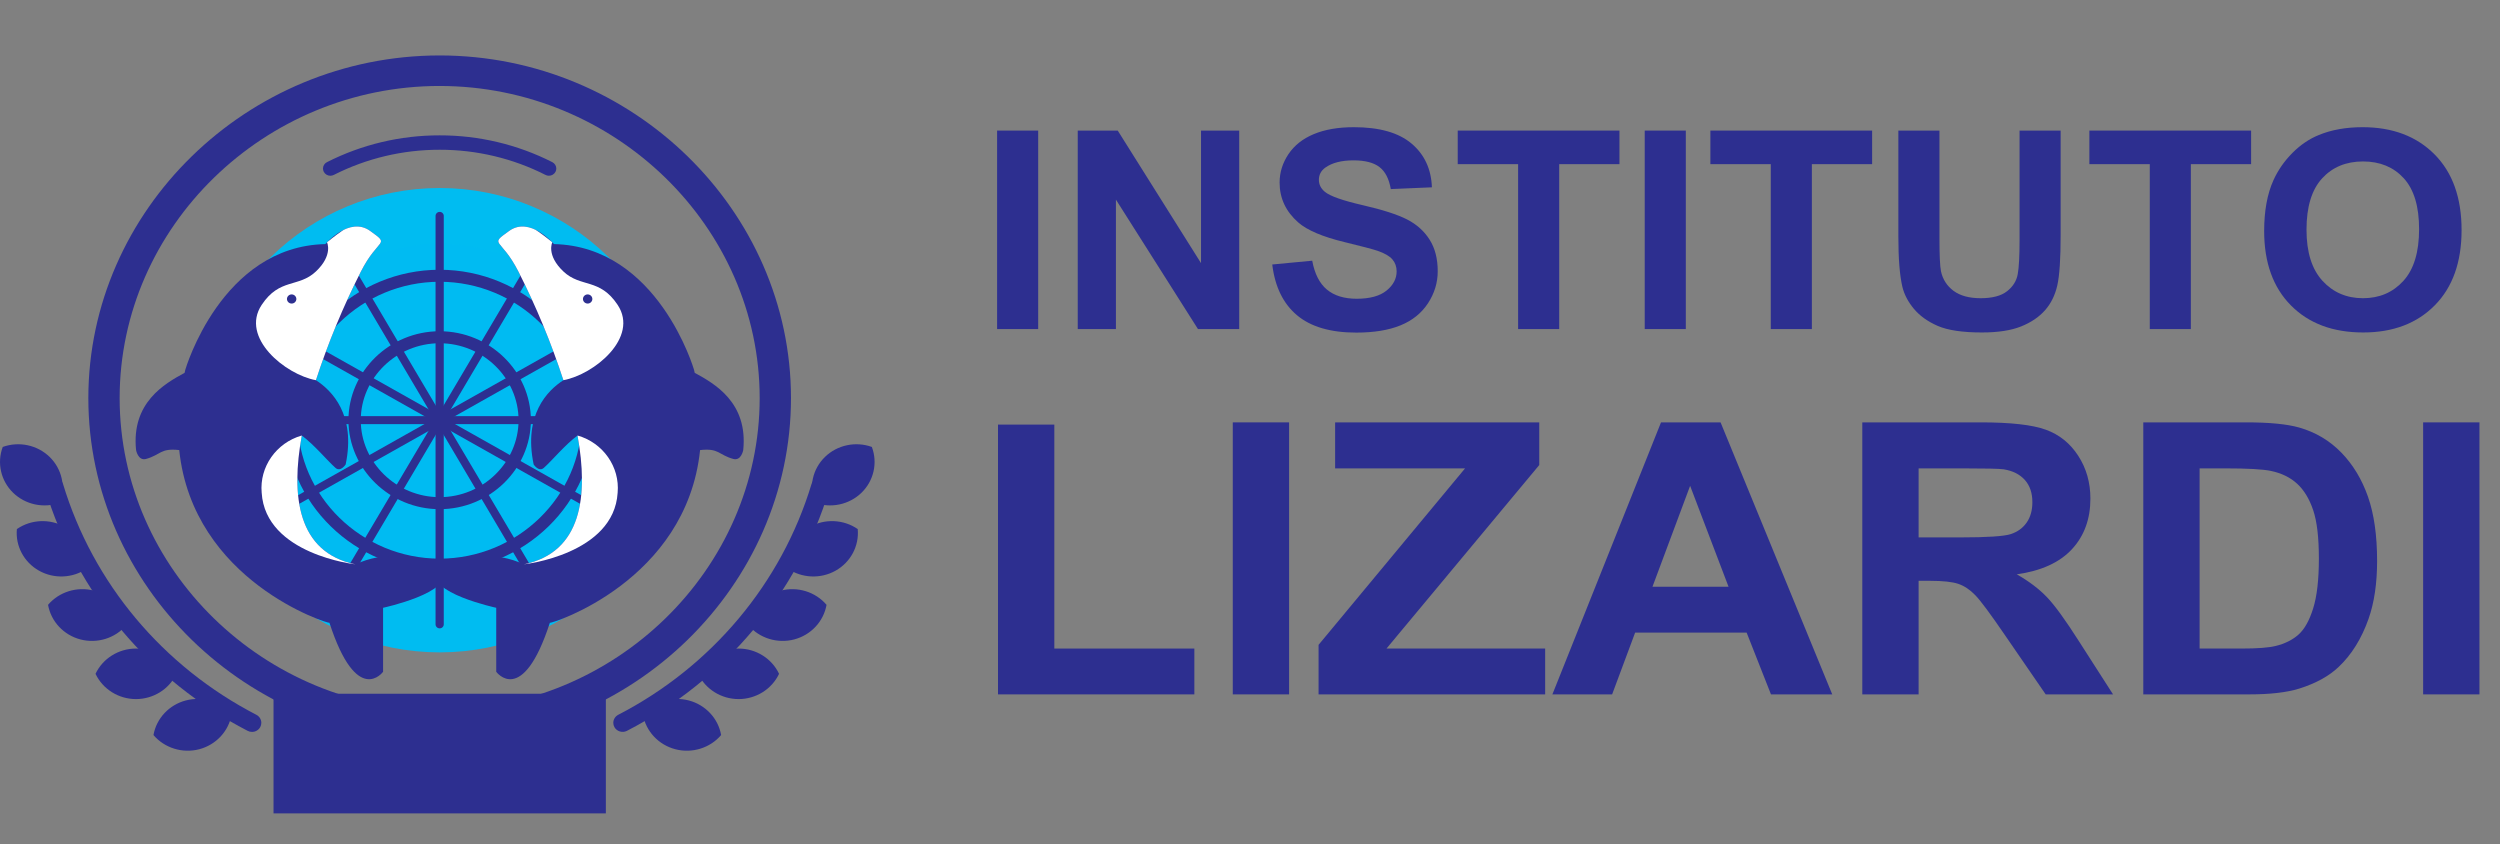 <?xml version="1.0" encoding="UTF-8" standalone="no"?>
<!DOCTYPE svg PUBLIC "-//W3C//DTD SVG 1.1//EN" "http://www.w3.org/Graphics/SVG/1.1/DTD/svg11.dtd">
<svg width="100%" height="100%" viewBox="0 0 231 78" version="1.1" xmlns="http://www.w3.org/2000/svg" xmlns:xlink="http://www.w3.org/1999/xlink" xml:space="preserve" xmlns:serif="http://www.serif.com/" style="fill-rule:evenodd;clip-rule:evenodd;stroke-linecap:round;stroke-linejoin:round;">
    <rect x="0" y="0" width="231" height="78" fill="#808080" stroke="none"/>
    <g transform="matrix(0.973,0,0,0.949,-1.226,64.625)">
        <g id="Grupo_22">
            <g>
                <g id="Trazado_3" transform="matrix(1,0,0,1,3.227,2.507)">
                    <path d="M39.785,-49.585C50.697,-49.581 59.675,-40.603 59.678,-29.691C59.673,-18.78 50.696,-9.804 39.785,-9.8C28.874,-9.803 19.896,-18.78 19.891,-29.691C19.894,-40.603 28.873,-49.582 39.785,-49.585Z" style="fill:rgb(0,187,242);stroke:rgb(0,188,241);stroke-width:5.43px;"/>
                </g>
                <g id="Trazado_4" transform="matrix(1,0,0,1,4.088,3.368)">
                    <path d="M38.924,-44.617C46.638,-44.613 52.985,-38.266 52.988,-30.552C52.984,-22.838 46.638,-16.492 38.924,-16.488C31.21,-16.492 24.864,-22.838 24.86,-30.552C24.863,-38.266 31.21,-44.613 38.924,-44.617Z" style="fill:none;fill-rule:nonzero;stroke:rgb(45,47,144);stroke-width:1.17px;"/>
                </g>
                <g id="Trazado_5" transform="matrix(1,0,0,1,4.972,4.252)">
                    <path d="M38.04,-39.514C42.471,-39.512 46.116,-35.867 46.118,-31.436C46.116,-27.005 42.471,-23.36 38.04,-23.358C33.609,-23.36 29.964,-27.005 29.962,-31.436C29.964,-35.867 33.609,-39.512 38.04,-39.514Z" style="fill:none;fill-rule:nonzero;stroke:rgb(45,47,144);stroke-width:1.17px;"/>
                </g>
                <g id="Trazado_6" transform="matrix(1,0,0,1,6.165,2.507)">
                    <path d="M36.847,-29.692L36.847,-49.585" style="fill:none;fill-rule:nonzero;stroke:rgb(45,47,144);stroke-width:0.78px;"/>
                </g>
                <g id="Trazado_7" transform="matrix(1,0,0,1,6.164,2.9)">
                    <path d="M36.844,-30.086L46.79,-47.314" style="fill:none;fill-rule:nonzero;stroke:rgb(45,47,144);stroke-width:0.78px;"/>
                </g>
                <g id="Trazado_8" transform="matrix(1,0,0,1,6.164,3.975)">
                    <path d="M36.841,-31.164L54.069,-41.11" style="fill:none;fill-rule:nonzero;stroke:rgb(45,47,144);stroke-width:0.78px;"/>
                </g>
                <g id="Trazado_9" transform="matrix(1,0,0,1,6.164,5.443)">
                    <path d="M36.84,-32.636L56.733,-32.636" style="fill:none;fill-rule:nonzero;stroke:rgb(45,47,144);stroke-width:0.78px;"/>
                </g>
                <g id="Trazado_10" transform="matrix(1,0,0,1,6.164,5.443)">
                    <path d="M36.841,-32.64L54.069,-22.693" style="fill:none;fill-rule:nonzero;stroke:rgb(45,47,144);stroke-width:0.78px;"/>
                </g>
                <g id="Trazado_11" transform="matrix(1,0,0,1,6.164,5.442)">
                    <path d="M36.844,-32.642L46.79,-15.414" style="fill:none;fill-rule:nonzero;stroke:rgb(45,47,144);stroke-width:0.78px;"/>
                </g>
                <g id="Trazado_12" transform="matrix(1,0,0,1,6.165,5.442)">
                    <path d="M36.847,-32.643L36.847,-12.75" style="fill:none;fill-rule:nonzero;stroke:rgb(45,47,144);stroke-width:0.78px;"/>
                </g>
                <g id="Trazado_13" transform="matrix(1,0,0,1,4.697,5.442)">
                    <path d="M38.319,-32.642L28.373,-15.414" style="fill:none;fill-rule:nonzero;stroke:rgb(45,47,144);stroke-width:0.78px;"/>
                </g>
                <g id="Trazado_14" transform="matrix(1,0,0,1,3.622,5.443)">
                    <path d="M39.4,-32.64L22.169,-22.693" style="fill:none;fill-rule:nonzero;stroke:rgb(45,47,144);stroke-width:0.78px;"/>
                </g>
                <g id="Trazado_15" transform="matrix(1,0,0,1,3.229,5.443)">
                    <path d="M39.792,-32.636L19.9,-32.636" style="fill:none;fill-rule:nonzero;stroke:rgb(45,47,144);stroke-width:0.78px;"/>
                </g>
                <g id="Trazado_16" transform="matrix(1,0,0,1,3.622,3.975)">
                    <path d="M39.4,-31.164L22.169,-41.11" style="fill:none;fill-rule:nonzero;stroke:rgb(45,47,144);stroke-width:0.78px;"/>
                </g>
                <g id="Trazado_17" transform="matrix(1,0,0,1,4.697,2.9)">
                    <path d="M38.319,-30.086L28.373,-47.314" style="fill:none;fill-rule:nonzero;stroke:rgb(45,47,144);stroke-width:0.78px;"/>
                </g>
                <g id="Trazado_18" transform="matrix(1,0,0,1,1.239,0.2)">
                    <path d="M41.773,-62.9C23.474,-62.891 8.419,-47.837 8.41,-29.538C8.419,-11.239 23.474,3.816 41.773,3.825C60.072,3.817 75.128,-11.239 75.137,-29.538C75.128,-47.837 60.072,-62.892 41.773,-62.9ZM41.773,-59.927C58.442,-59.922 72.158,-46.206 72.163,-29.537C72.157,-12.868 58.442,0.847 41.773,0.852C25.104,0.847 11.388,-12.869 11.383,-29.538C11.388,-46.207 25.104,-59.923 41.773,-59.928L41.773,-59.927Z" style="fill:rgb(45,47,144);"/>
                </g>
                <g id="Trazado_19" transform="matrix(1,0,0,1,4.529,1.35)">
                    <path d="M28.428,-52.416C31.533,-54.031 34.983,-54.872 38.483,-54.867C41.983,-54.872 45.432,-54.031 48.537,-52.416C48.637,-52.364 48.747,-52.337 48.859,-52.337C49.121,-52.337 49.361,-52.484 49.481,-52.716C49.533,-52.816 49.56,-52.926 49.56,-53.038C49.56,-53.3 49.413,-53.54 49.181,-53.66C45.877,-55.379 42.206,-56.274 38.481,-56.269C34.756,-56.274 31.085,-55.379 27.781,-53.66C27.549,-53.54 27.402,-53.3 27.402,-53.038C27.402,-52.926 27.429,-52.816 27.481,-52.716C27.601,-52.483 27.842,-52.336 28.103,-52.336C28.216,-52.336 28.328,-52.364 28.428,-52.416Z" style="fill:rgb(45,47,144);"/>
                </g>
                <g id="Trazado_20" transform="matrix(1,0,0,1,3.835,9.377)">
                    <rect x="23.4" y="-9.928" width="31.559" height="11.648" style="fill:rgb(45,47,144);"/>
                </g>
                <g id="Trazado_21" transform="matrix(1,0,0,1,0.629,6.27)">
                    <path d="M24.974,-4.773C16.089,-9.482 9.468,-17.583 6.622,-27.228C6.512,-27.604 6.165,-27.864 5.773,-27.864C5.688,-27.864 5.603,-27.852 5.522,-27.828C5.146,-27.718 4.886,-27.371 4.886,-26.979C4.886,-26.894 4.898,-26.809 4.922,-26.728C7.904,-16.626 14.839,-8.142 24.146,-3.21C24.274,-3.141 24.418,-3.105 24.563,-3.105C24.891,-3.105 25.193,-3.287 25.346,-3.577C25.413,-3.704 25.448,-3.846 25.448,-3.989C25.448,-4.318 25.265,-4.62 24.974,-4.773Z" style="fill:rgb(45,47,144);"/>
                </g>
                <g id="Trazado_22" transform="matrix(1,0,0,1,0,5.79)">
                    <path d="M1.521,-30.372C3.067,-30.942 4.812,-30.559 5.977,-29.394C7.142,-28.229 7.525,-26.484 6.955,-24.938C5.409,-24.369 3.665,-24.751 2.5,-25.916C1.334,-27.081 0.951,-28.826 1.521,-30.372Z" style="fill:rgb(45,47,144);"/>
                </g>
                <g id="Trazado_23" transform="matrix(1,0,0,1,0.234,6.895)">
                    <path d="M2.628,-23.48C3.974,-24.431 5.758,-24.513 7.185,-23.689C8.613,-22.865 9.435,-21.279 9.285,-19.638C7.939,-18.687 6.155,-18.606 4.728,-19.429C3.3,-20.253 2.478,-21.838 2.628,-23.48Z" style="fill:rgb(45,47,144);"/>
                </g>
                <g id="Trazado_24" transform="matrix(1,0,0,1,0.674,7.873)">
                    <path d="M5.149,-17.082C6.204,-18.35 7.907,-18.891 9.5,-18.463C11.092,-18.036 12.296,-16.717 12.575,-15.093C11.521,-13.826 9.819,-13.285 8.227,-13.711C6.634,-14.137 5.429,-15.457 5.149,-17.082Z" style="fill:rgb(45,47,144);"/>
                </g>
                <g id="Trazado_25" transform="matrix(1,0,0,1,1.339,8.727)">
                    <path d="M8.992,-11.218C9.682,-12.715 11.186,-13.678 12.834,-13.678C14.482,-13.677 15.986,-12.714 16.676,-11.218C15.986,-9.721 14.482,-8.758 12.834,-8.758C11.186,-8.758 9.682,-9.721 8.992,-11.218Z" style="fill:rgb(45,47,144);"/>
                </g>
                <g id="Trazado_26" transform="matrix(1,0,0,1,2.152,9.452)">
                    <path d="M13.682,-5.981C13.961,-7.605 15.165,-8.924 16.757,-9.351C18.347,-9.775 20.047,-9.235 21.1,-7.97C20.821,-6.347 19.62,-5.029 18.03,-4.6C16.438,-4.174 14.736,-4.714 13.682,-5.981Z" style="fill:rgb(45,47,144);"/>
                </g>
                <g id="Trazado_27" transform="matrix(1,0,0,1,8.6,6.27)">
                    <path d="M52.2,-3.21C61.507,-8.143 68.441,-16.628 71.422,-26.73C71.446,-26.811 71.458,-26.896 71.458,-26.981C71.458,-27.373 71.198,-27.72 70.822,-27.83C70.741,-27.854 70.656,-27.866 70.571,-27.866C70.179,-27.866 69.832,-27.606 69.722,-27.23C66.877,-17.585 60.258,-9.484 51.373,-4.773C51.083,-4.62 50.901,-4.318 50.901,-3.99C50.901,-3.845 50.937,-3.701 51.006,-3.573C51.235,-3.147 51.773,-2.984 52.2,-3.21Z" style="fill:rgb(45,47,144);"/>
                </g>
                <g id="Trazado_28" transform="matrix(1,0,0,1,11.384,5.79)">
                    <path d="M72.67,-30.372C71.124,-30.942 69.379,-30.559 68.214,-29.394C67.049,-28.229 66.666,-26.484 67.236,-24.938C68.782,-24.368 70.526,-24.751 71.692,-25.916C72.857,-27.081 73.24,-28.826 72.67,-30.372Z" style="fill:rgb(45,47,144);"/>
                </g>
                <g id="Trazado_29" transform="matrix(1,0,0,1,11.042,6.895)">
                    <path d="M71.671,-23.48C70.325,-24.431 68.541,-24.513 67.114,-23.689C65.686,-22.865 64.864,-21.279 65.014,-19.638C66.36,-18.687 68.144,-18.606 69.571,-19.429C70.999,-20.253 71.821,-21.838 71.671,-23.48Z" style="fill:rgb(45,47,144);"/>
                </g>
                <g id="Trazado_30" transform="matrix(1,0,0,1,10.494,7.873)">
                    <path d="M69.258,-17.082C68.204,-18.349 66.502,-18.889 64.91,-18.463C63.318,-18.036 62.114,-16.717 61.835,-15.093C62.889,-13.826 64.591,-13.285 66.183,-13.711C67.775,-14.138 68.979,-15.458 69.258,-17.082Z" style="fill:rgb(45,47,144);"/>
                </g>
                <g id="Trazado_31" transform="matrix(1,0,0,1,9.789,8.727)">
                    <path d="M65.454,-11.218C64.764,-12.715 63.26,-13.678 61.612,-13.678C59.964,-13.678 58.46,-12.715 57.77,-11.218C58.46,-9.721 59.964,-8.758 61.612,-8.758C63.26,-8.758 64.764,-9.721 65.454,-11.218Z" style="fill:rgb(45,47,144);"/>
                </g>
                <g id="Trazado_32" transform="matrix(1,0,0,1,9.016,9.452)">
                    <path d="M60.726,-5.981C60.446,-7.605 59.243,-8.924 57.651,-9.351C56.058,-9.778 54.355,-9.238 53.3,-7.97C53.58,-6.345 54.785,-5.026 56.378,-4.6C57.97,-4.174 59.672,-4.714 60.726,-5.981Z" style="fill:rgb(45,47,144);"/>
                </g>
                <g id="Trazado_33" transform="matrix(1,0,0,1,6.102,2.66)">
                    <path d="M48.66,-33.739C47.509,-37.36 46.085,-40.889 44.4,-44.294C42.715,-47.699 41.532,-46.812 43.511,-48.275C45.49,-49.738 47.764,-46.992 47.764,-46.992C57.664,-46.771 61.064,-34.757 61.064,-34.757C61.087,-34.657 61.11,-34.557 61.131,-34.457C63.031,-33.399 66.202,-31.557 65.739,-26.936C65.739,-26.936 65.551,-25.856 64.789,-26.073C63.389,-26.473 63.44,-27.148 61.641,-26.936C60.341,-14.165 47.508,-10.017 47.376,-10.121C44.763,-1.882 42.282,-5.349 42.282,-5.349L42.282,-11.581C42.282,-11.581 35.592,-13.053 36.582,-15.211C39.055,-16.86 42.223,-17.089 44.907,-15.811C50.416,-16.97 51.05,-22.481 50.001,-28.351C48.813,-27.451 47.596,-25.925 46.801,-25.201C46.322,-24.766 45.835,-25.538 45.835,-25.538C44.85,-30.377 47.148,-32.741 48.66,-33.739Z" style="fill:rgb(45,47,144);"/>
                </g>
                <g id="Grupo_18" transform="matrix(1,0,0,1,42.59,-46.044)">
                    <g>
                        <clipPath id="_clip1">
                            <path d="M12.173,14.965C11.022,11.344 9.598,7.815 7.913,4.41C6.228,1.005 5.045,1.892 7.024,0.429C9.003,-1.034 11.277,1.712 11.277,1.712C21.177,1.933 24.577,13.947 24.577,13.947C24.6,14.047 24.623,14.147 24.644,14.247C26.544,15.305 29.715,17.147 29.252,21.768C29.252,21.768 29.064,22.848 28.302,22.631C26.902,22.231 26.953,21.556 25.154,21.768C23.854,34.539 11.021,38.687 10.889,38.583C8.276,46.822 5.795,43.355 5.795,43.355L5.795,37.123C5.795,37.123 -0.895,35.651 0.095,33.493C2.568,31.844 5.736,31.615 8.42,32.893C13.929,31.734 14.563,26.223 13.514,20.353C12.326,21.253 11.109,22.779 10.314,23.503C9.835,23.938 9.348,23.166 9.348,23.166C8.363,18.327 10.661,15.963 12.173,14.965Z"/>
                        </clipPath>
                        <g clip-path="url(#_clip1)">
                            <g id="Trazado_34" transform="matrix(1,0,0,1,-36.019,48.578)">
                                <path d="M47.138,-47.043C47.138,-47.043 46.538,-45.804 48.192,-44.201C49.846,-42.598 51.637,-43.588 53.343,-40.947C55.402,-37.76 51.1,-34.161 48.192,-33.614L39.192,-49.326C43.344,-49.653 44.448,-49.281 47.138,-47.043Z" style="fill:white;"/>
                            </g>
                            <g id="Trazado_35" transform="matrix(1,0,0,1,-35.243,51.709)">
                                <path d="M52.567,-25.789C52.787,-28.304 51.189,-30.645 48.767,-31.357L46.679,-25.789L43.673,-18.817C43.673,-18.817 52.208,-19.782 52.567,-25.789Z" style="fill:white;"/>
                            </g>
                            <g id="Trazado_36" transform="matrix(1,0,0,1,-34.416,49.68)">
                                <path d="M48.892,-43.069C49.137,-43.069 49.338,-42.868 49.338,-42.623C49.338,-42.378 49.137,-42.177 48.892,-42.177C48.647,-42.177 48.446,-42.378 48.446,-42.623C48.447,-42.867 48.648,-43.068 48.892,-43.069Z" style="fill:rgb(45,47,144);"/>
                            </g>
                        </g>
                    </g>
                </g>
                <g id="Trazado_38" transform="matrix(1,0,0,1,1.901,2.66)">
                    <path d="M29.361,-33.739C30.512,-37.36 31.935,-40.888 33.62,-44.294C35.305,-47.7 36.488,-46.812 34.509,-48.275C32.53,-49.738 30.256,-46.992 30.256,-46.992C20.356,-46.771 16.956,-34.757 16.956,-34.757C16.933,-34.657 16.91,-34.557 16.889,-34.457C14.989,-33.399 11.818,-31.557 12.281,-26.936C12.281,-26.936 12.469,-25.856 13.231,-26.073C14.631,-26.473 14.58,-27.148 16.379,-26.936C17.679,-14.165 30.512,-10.017 30.644,-10.121C33.257,-1.882 35.738,-5.349 35.738,-5.349L35.738,-11.581C35.738,-11.581 42.428,-13.053 41.438,-15.211C38.965,-16.86 35.797,-17.089 33.113,-15.811C27.604,-16.97 26.97,-22.481 28.019,-28.351C29.207,-27.451 30.424,-25.925 31.219,-25.201C31.698,-24.766 32.185,-25.538 32.185,-25.538C33.171,-30.377 30.873,-32.741 29.361,-33.739Z" style="fill:rgb(45,47,144);"/>
                </g>
                <g id="Grupo_19" transform="matrix(1,0,0,1,14.132,-46.044)">
                    <g>
                        <clipPath id="_clip2">
                            <path d="M17.129,14.965C18.28,11.344 19.703,7.816 21.388,4.41C23.073,1.004 24.256,1.892 22.277,0.429C20.298,-1.034 18.024,1.712 18.024,1.712C8.124,1.933 4.724,13.947 4.724,13.947C4.701,14.047 4.678,14.147 4.657,14.247C2.757,15.305 -0.414,17.147 0.049,21.768C0.049,21.768 0.237,22.848 0.999,22.631C2.399,22.231 2.348,21.556 4.147,21.768C5.447,34.539 18.28,38.687 18.412,38.583C21.025,46.822 23.506,43.355 23.506,43.355L23.506,37.123C23.506,37.123 30.196,35.651 29.206,33.493C26.733,31.844 23.565,31.615 20.881,32.893C15.372,31.734 14.738,26.223 15.787,20.353C16.975,21.253 18.192,22.779 18.987,23.503C19.466,23.938 19.953,23.166 19.953,23.166C20.939,18.327 18.641,15.963 17.129,14.965Z"/>
                        </clipPath>
                        <g clip-path="url(#_clip2)">
                            <g id="Trazado_39" transform="matrix(1,0,0,1,-10.543,48.578)">
                                <path d="M28.726,-47.043C28.726,-47.043 29.326,-45.804 27.672,-44.201C26.018,-42.598 24.227,-43.588 22.521,-40.947C20.462,-37.76 24.764,-34.161 27.672,-33.614L36.672,-49.326C32.52,-49.653 31.416,-49.281 28.726,-47.043Z" style="fill:white;"/>
                            </g>
                            <g id="Trazado_40" transform="matrix(1,0,0,1,-10.465,51.709)">
                                <path d="M22.443,-25.789C22.223,-28.304 23.821,-30.645 26.243,-31.357L28.331,-25.789L31.337,-18.817C31.337,-18.817 22.8,-19.782 22.443,-25.789Z" style="fill:white;"/>
                            </g>
                            <g id="Trazado_41" transform="matrix(1,0,0,1,-10.109,49.68)">
                                <path d="M24.934,-43.069C24.689,-43.069 24.488,-42.868 24.488,-42.623C24.488,-42.378 24.689,-42.177 24.934,-42.177C25.179,-42.177 25.38,-42.378 25.38,-42.623C25.379,-42.867 25.178,-43.068 24.934,-43.069Z" style="fill:rgb(45,47,144);"/>
                            </g>
                        </g>
                    </g>
                </g>
                <g transform="matrix(1,0,0,1,94.102,-36.057)">
                    <g id="Grupo_20">
                        <g id="INSTITUTO">
                            <g>
                                <rect x="1.846" y="-19.327" width="3.902" height="19.327" style="fill:rgb(45,47,144);"/>
                                <path d="M9.505,0L9.505,-19.327L13.302,-19.327L21.212,-6.42L21.212,-19.327L24.838,-19.327L24.838,0L20.922,0L13.131,-12.604L13.131,0L9.505,0Z" style="fill:rgb(45,47,144);fill-rule:nonzero;"/>
                                <path d="M27.976,-6.289L31.772,-6.658C32.001,-5.383 32.465,-4.447 33.163,-3.85C33.862,-3.252 34.805,-2.953 35.991,-2.953C37.248,-2.953 38.195,-3.219 38.832,-3.751C39.469,-4.282 39.788,-4.904 39.788,-5.616C39.788,-6.073 39.654,-6.462 39.386,-6.783C39.118,-7.104 38.65,-7.383 37.982,-7.62C37.525,-7.778 36.483,-8.06 34.857,-8.464C32.766,-8.982 31.298,-9.62 30.454,-10.375C29.268,-11.439 28.674,-12.735 28.674,-14.265C28.674,-15.249 28.953,-16.17 29.511,-17.027C30.07,-17.884 30.874,-18.536 31.924,-18.984C32.974,-19.433 34.242,-19.657 35.728,-19.657C38.153,-19.657 39.979,-19.125 41.205,-18.062C42.431,-16.998 43.075,-15.579 43.137,-13.803L39.234,-13.632C39.067,-14.625 38.709,-15.339 38.16,-15.774C37.611,-16.209 36.787,-16.427 35.688,-16.427C34.554,-16.427 33.667,-16.194 33.025,-15.728C32.612,-15.429 32.405,-15.029 32.405,-14.528C32.405,-14.071 32.599,-13.68 32.985,-13.355C33.478,-12.942 34.673,-12.511 36.571,-12.063C38.47,-11.615 39.874,-11.151 40.783,-10.672C41.693,-10.193 42.405,-9.538 42.919,-8.708C43.433,-7.877 43.69,-6.851 43.69,-5.629C43.69,-4.522 43.383,-3.485 42.768,-2.518C42.152,-1.551 41.282,-0.833 40.157,-0.363C39.032,0.108 37.63,0.343 35.952,0.343C33.508,0.343 31.632,-0.222 30.322,-1.351C29.013,-2.481 28.23,-4.126 27.976,-6.289Z" style="fill:rgb(45,47,144);fill-rule:nonzero;"/>
                                <path d="M51.324,0L51.324,-16.058L45.589,-16.058L45.589,-19.327L60.948,-19.327L60.948,-16.058L55.226,-16.058L55.226,0L51.324,0Z" style="fill:rgb(45,47,144);fill-rule:nonzero;"/>
                                <rect x="63.347" y="-19.327" width="3.902" height="19.327" style="fill:rgb(45,47,144);"/>
                                <path d="M75.318,0L75.318,-16.058L69.583,-16.058L69.583,-19.327L84.942,-19.327L84.942,-16.058L79.22,-16.058L79.22,0L75.318,0Z" style="fill:rgb(45,47,144);fill-rule:nonzero;"/>
                                <path d="M87.434,-19.327L91.336,-19.327L91.336,-8.859C91.336,-7.198 91.384,-6.122 91.481,-5.629C91.648,-4.838 92.046,-4.203 92.674,-3.724C93.302,-3.245 94.162,-3.006 95.251,-3.006C96.359,-3.006 97.194,-3.232 97.756,-3.685C98.319,-4.137 98.657,-4.693 98.771,-5.353C98.886,-6.012 98.943,-7.106 98.943,-8.635L98.943,-19.327L102.845,-19.327L102.845,-9.176C102.845,-6.855 102.74,-5.216 102.529,-4.258C102.318,-3.3 101.929,-2.492 101.362,-1.833C100.795,-1.173 100.037,-0.648 99.088,-0.257C98.139,0.134 96.899,0.33 95.37,0.33C93.524,0.33 92.125,0.116 91.171,-0.31C90.218,-0.736 89.464,-1.29 88.91,-1.971C88.356,-2.652 87.992,-3.366 87.816,-4.113C87.561,-5.221 87.434,-6.855 87.434,-9.018L87.434,-19.327Z" style="fill:rgb(45,47,144);fill-rule:nonzero;"/>
                                <path d="M111.309,0L111.309,-16.058L105.574,-16.058L105.574,-19.327L120.933,-19.327L120.933,-16.058L115.211,-16.058L115.211,0L111.309,0Z" style="fill:rgb(45,47,144);fill-rule:nonzero;"/>
                                <path d="M122.172,-9.545C122.172,-11.514 122.467,-13.166 123.056,-14.502C123.495,-15.486 124.095,-16.37 124.855,-17.152C125.615,-17.934 126.448,-18.514 127.354,-18.892C128.558,-19.402 129.946,-19.657 131.52,-19.657C134.367,-19.657 136.646,-18.773 138.355,-17.007C140.065,-15.24 140.919,-12.784 140.919,-9.637C140.919,-6.517 140.071,-4.076 138.375,-2.314C136.679,-0.552 134.411,0.33 131.572,0.33C128.698,0.33 126.413,-0.547 124.717,-2.301C123.021,-4.054 122.172,-6.469 122.172,-9.545ZM126.193,-9.677C126.193,-7.488 126.699,-5.829 127.709,-4.7C128.72,-3.571 130.003,-3.006 131.559,-3.006C133.115,-3.006 134.391,-3.566 135.389,-4.687C136.386,-5.807 136.885,-7.488 136.885,-9.729C136.885,-11.944 136.4,-13.597 135.428,-14.687C134.457,-15.776 133.167,-16.321 131.559,-16.321C129.951,-16.321 128.654,-15.77 127.67,-14.667C126.686,-13.564 126.193,-11.9 126.193,-9.677Z" style="fill:rgb(45,47,144);fill-rule:nonzero;"/>
                            </g>
                        </g>
                    </g>
                </g>
                <g transform="matrix(1,0,0,1,93.199,-0.489)">
                    <g id="Grupo_21">
                        <g id="LIZARDI">
                            <g>
                                <path d="M2.836,0L2.836,-26.269L8.184,-26.269L8.184,-4.462L21.481,-4.462L21.481,0L2.836,0Z" style="fill:rgb(45,47,144);fill-rule:nonzero;"/>
                                <rect x="25.13" y="-26.485" width="5.348" height="26.485" style="fill:rgb(45,47,144);"/>
                                <path d="M33.278,0L33.278,-4.824L47.189,-22.005L34.85,-22.005L34.85,-26.485L54.235,-26.485L54.235,-22.33L39.728,-4.462L54.795,-4.462L54.795,0L33.278,0Z" style="fill:rgb(45,47,144);fill-rule:nonzero;"/>
                                <path d="M82.058,0L76.24,0L73.928,-6.016L63.341,-6.016L61.155,0L55.482,0L65.798,-26.485L71.453,-26.485L82.058,0ZM72.211,-10.479L68.562,-20.307L64.985,-10.479L72.211,-10.479Z" style="fill:rgb(45,47,144);fill-rule:nonzero;"/>
                                <path d="M84.912,0L84.912,-26.485L96.167,-26.485C98.998,-26.485 101.054,-26.247 102.337,-25.772C103.62,-25.296 104.647,-24.45 105.417,-23.233C106.188,-22.017 106.574,-20.626 106.574,-19.06C106.574,-17.073 105.99,-15.432 104.821,-14.137C103.653,-12.842 101.907,-12.026 99.582,-11.689C100.738,-11.014 101.693,-10.274 102.446,-9.467C103.198,-8.66 104.213,-7.227 105.49,-5.167L108.724,0L102.328,0L98.462,-5.763C97.089,-7.823 96.149,-9.121 95.644,-9.656C95.138,-10.192 94.602,-10.56 94.036,-10.759C93.47,-10.957 92.572,-11.057 91.344,-11.057L90.26,-11.057L90.26,0L84.912,0ZM90.26,-15.284L94.216,-15.284C96.782,-15.284 98.384,-15.393 99.022,-15.609C99.66,-15.826 100.16,-16.2 100.521,-16.729C100.883,-17.259 101.063,-17.922 101.063,-18.717C101.063,-19.608 100.826,-20.328 100.35,-20.876C99.874,-21.424 99.203,-21.77 98.335,-21.915C97.902,-21.975 96.601,-22.005 94.433,-22.005L90.26,-22.005L90.26,-15.284Z" style="fill:rgb(45,47,144);fill-rule:nonzero;"/>
                                <path d="M111.596,-26.485L121.37,-26.485C123.574,-26.485 125.254,-26.317 126.411,-25.979C127.964,-25.522 129.295,-24.709 130.403,-23.541C131.511,-22.372 132.354,-20.942 132.933,-19.25C133.511,-17.558 133.8,-15.471 133.8,-12.99C133.8,-10.81 133.529,-8.931 132.987,-7.353C132.324,-5.426 131.379,-3.866 130.15,-2.674C129.223,-1.771 127.97,-1.066 126.393,-0.56C125.212,-0.187 123.634,0 121.659,0L111.596,0L111.596,-26.485ZM116.944,-22.005L116.944,-4.462L120.937,-4.462C122.43,-4.462 123.508,-4.547 124.17,-4.715C125.038,-4.932 125.757,-5.299 126.329,-5.817C126.901,-6.335 127.368,-7.187 127.729,-8.374C128.091,-9.56 128.271,-11.177 128.271,-13.225C128.271,-15.272 128.091,-16.844 127.729,-17.94C127.368,-19.036 126.862,-19.891 126.212,-20.505C125.562,-21.12 124.736,-21.535 123.737,-21.752C122.99,-21.921 121.527,-22.005 119.347,-22.005L116.944,-22.005Z" style="fill:rgb(45,47,144);fill-rule:nonzero;"/>
                                <rect x="138.172" y="-26.485" width="5.348" height="26.485" style="fill:rgb(45,47,144);"/>
                            </g>
                        </g>
                    </g>
                </g>
            </g>
        </g>
    </g>
</svg>
